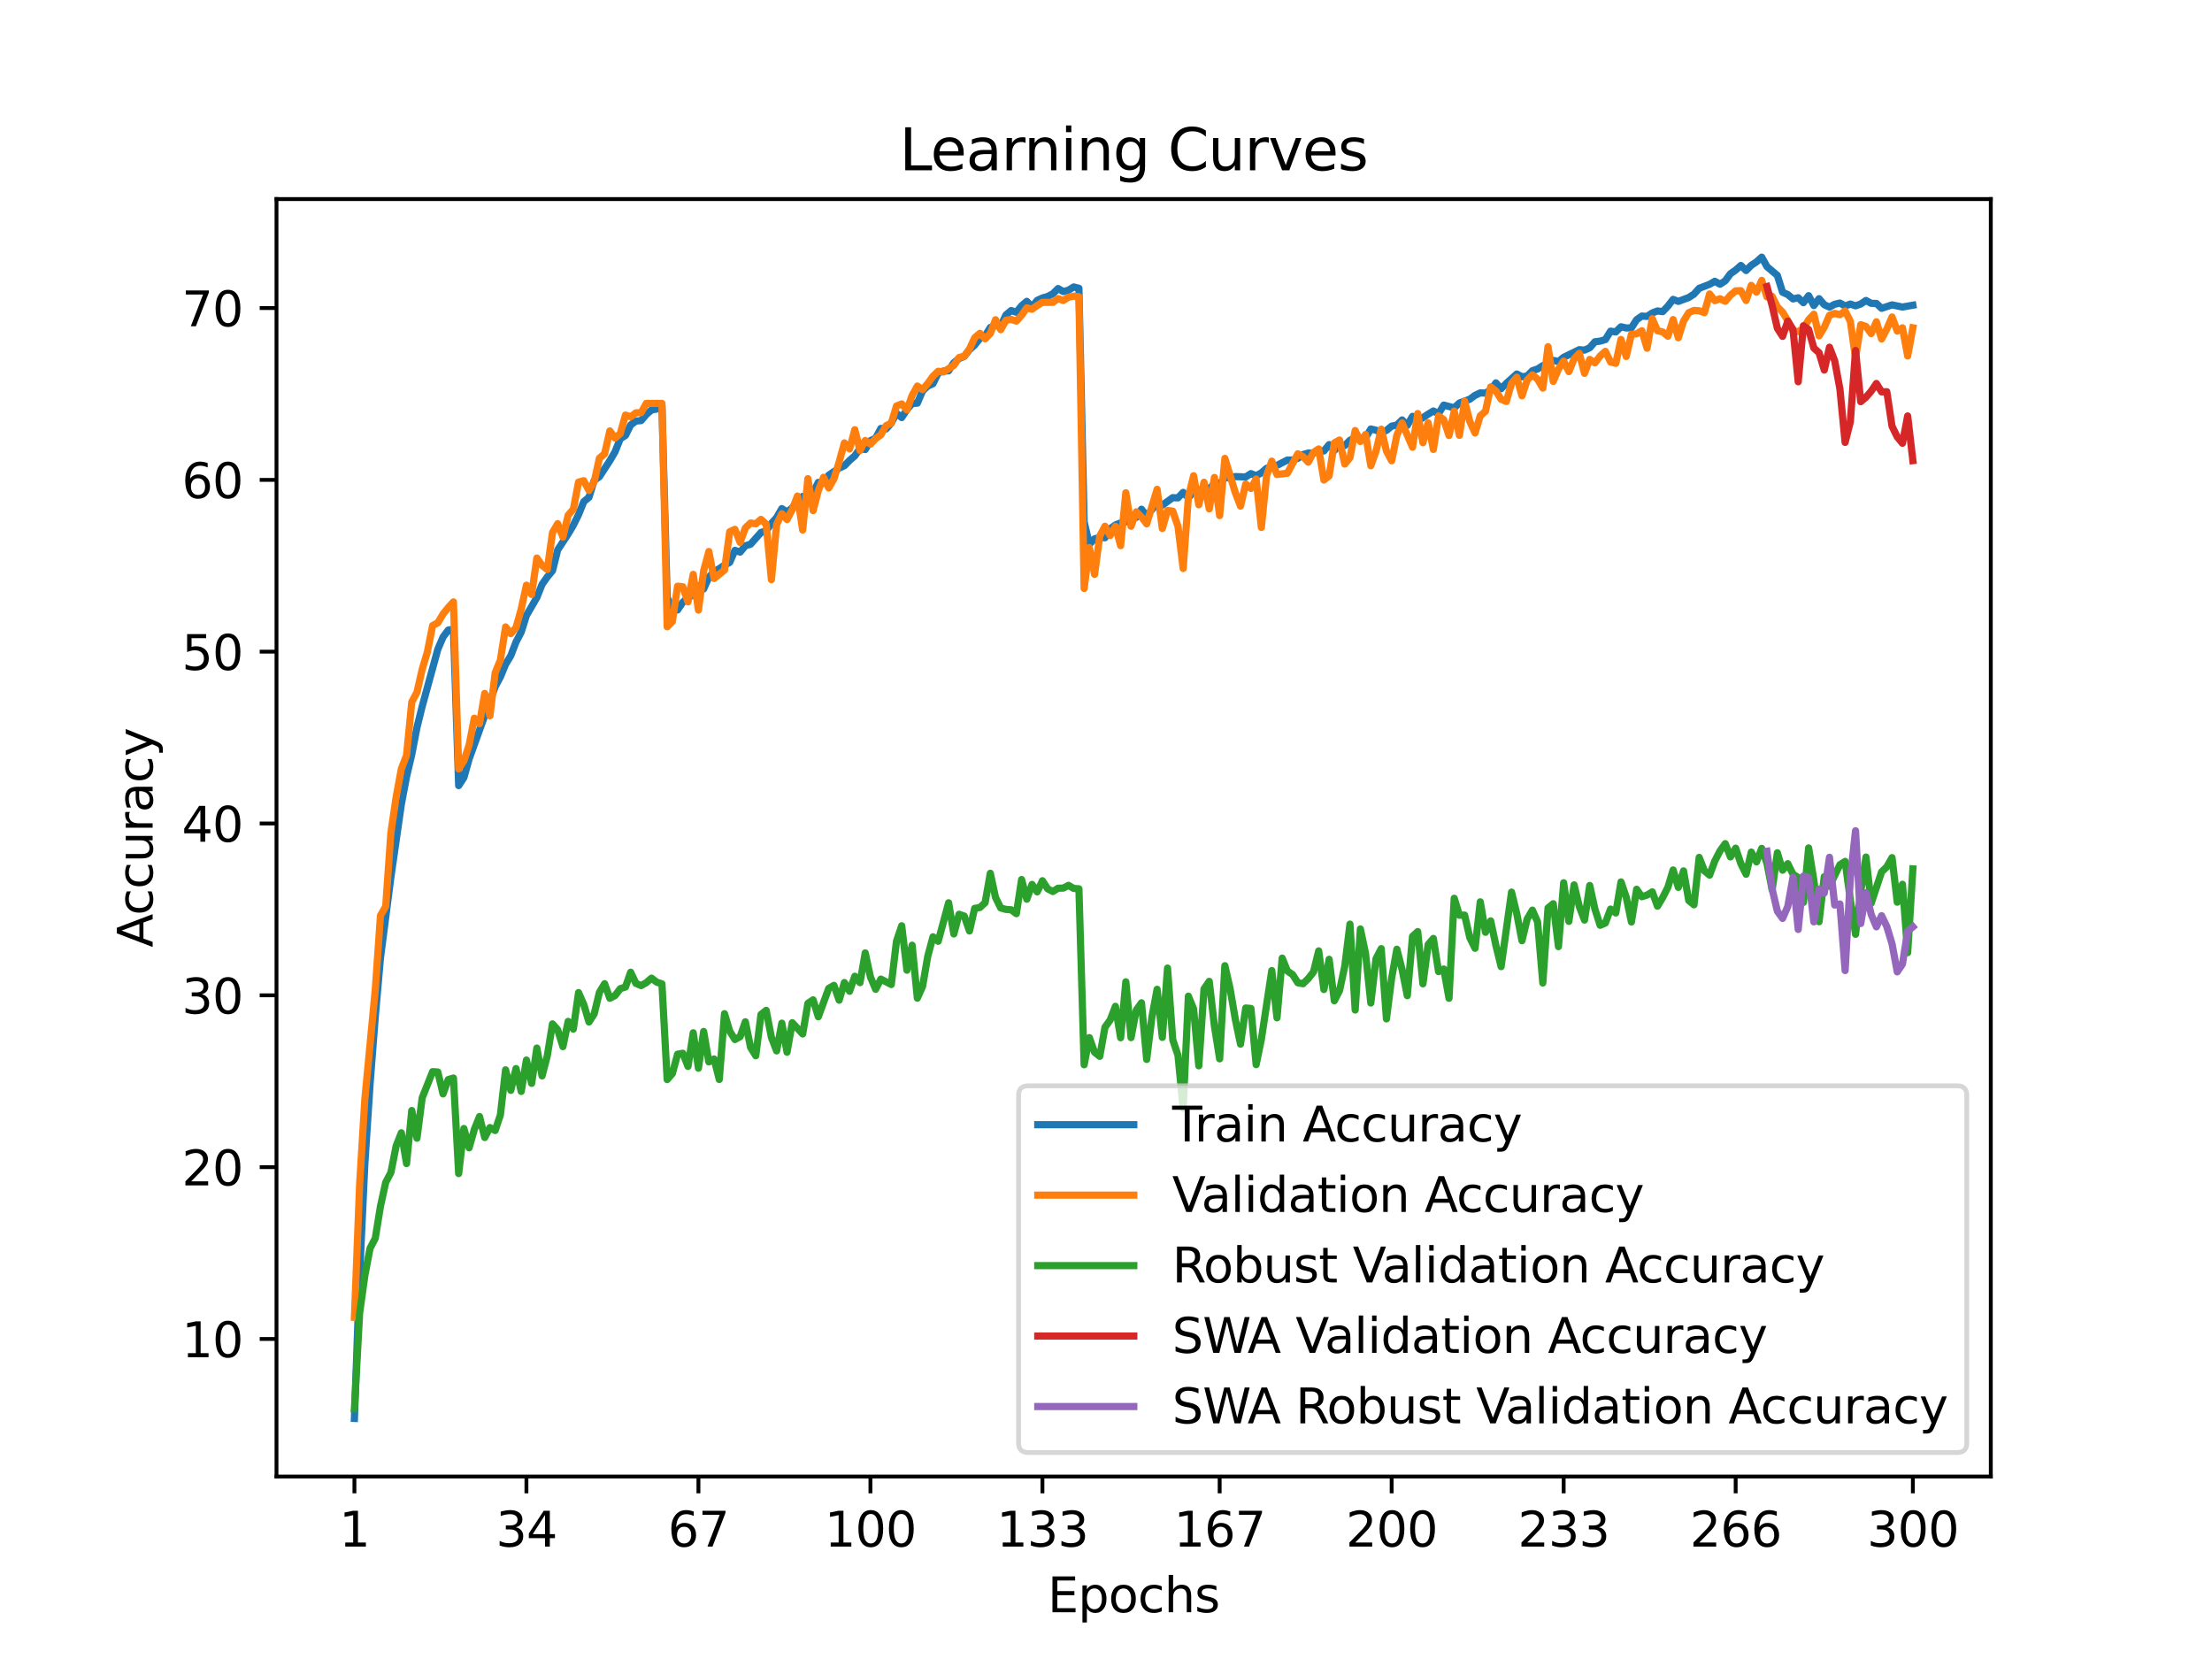 <?xml version="1.0" encoding="utf-8" standalone="no"?>
<!DOCTYPE svg PUBLIC "-//W3C//DTD SVG 1.1//EN"
  "http://www.w3.org/Graphics/SVG/1.1/DTD/svg11.dtd">
<svg xmlns:xlink="http://www.w3.org/1999/xlink" width="460.8pt" height="345.6pt" viewBox="0 0 460.8 345.6" xmlns="http://www.w3.org/2000/svg" version="1.1">
 <defs>
  <style type="text/css">*{stroke-linejoin: round; stroke-linecap: butt}</style>
 </defs>
 <g id="figure_1">
  <g id="patch_1">
   <path d="M 0 345.6 
L 460.8 345.6 
L 460.8 0 
L 0 0 
z
" style="fill: #ffffff"/>
  </g>
  <g id="axes_1">
   <g id="patch_2">
    <path d="M 57.6 307.584 
L 414.72 307.584 
L 414.72 41.472 
L 57.6 41.472 
z
" style="fill: #ffffff"/>
   </g>
   <g id="matplotlib.axis_1">
    <g id="xtick_1">
     <g id="line2d_1">
      <defs>
       <path id="mc2085378ff" d="M 0 0 
L 0 3.5 
" style="stroke: #000000; stroke-width: 0.8"/>
      </defs>
      <g>
       <use xlink:href="#mc2085378ff" x="73.833" y="307.584" style="stroke: #000000; stroke-width: 0.8"/>
      </g>
     </g>
     <g id="text_1">
      <!-- 1 -->
      <g transform="translate(70.651 322.182) scale(0.1 -0.1)">
       <defs>
        <path id="DejaVuSans-31" d="M 794 531 
L 1825 531 
L 1825 4091 
L 703 3866 
L 703 4441 
L 1819 4666 
L 2450 4666 
L 2450 531 
L 3481 531 
L 3481 0 
L 794 0 
L 794 531 
z
" transform="scale(0.016)"/>
       </defs>
       <use xlink:href="#DejaVuSans-31"/>
      </g>
     </g>
    </g>
    <g id="xtick_2">
     <g id="line2d_2">
      <g>
       <use xlink:href="#mc2085378ff" x="109.664" y="307.584" style="stroke: #000000; stroke-width: 0.8"/>
      </g>
     </g>
     <g id="text_2">
      <!-- 34 -->
      <g transform="translate(103.302 322.182) scale(0.1 -0.1)">
       <defs>
        <path id="DejaVuSans-33" d="M 2597 2516 
Q 3050 2419 3304 2112 
Q 3559 1806 3559 1356 
Q 3559 666 3084 287 
Q 2609 -91 1734 -91 
Q 1441 -91 1130 -33 
Q 819 25 488 141 
L 488 750 
Q 750 597 1062 519 
Q 1375 441 1716 441 
Q 2309 441 2620 675 
Q 2931 909 2931 1356 
Q 2931 1769 2642 2001 
Q 2353 2234 1838 2234 
L 1294 2234 
L 1294 2753 
L 1863 2753 
Q 2328 2753 2575 2939 
Q 2822 3125 2822 3475 
Q 2822 3834 2567 4026 
Q 2313 4219 1838 4219 
Q 1578 4219 1281 4162 
Q 984 4106 628 3988 
L 628 4550 
Q 988 4650 1302 4700 
Q 1616 4750 1894 4750 
Q 2613 4750 3031 4423 
Q 3450 4097 3450 3541 
Q 3450 3153 3228 2886 
Q 3006 2619 2597 2516 
z
" transform="scale(0.016)"/>
        <path id="DejaVuSans-34" d="M 2419 4116 
L 825 1625 
L 2419 1625 
L 2419 4116 
z
M 2253 4666 
L 3047 4666 
L 3047 1625 
L 3713 1625 
L 3713 1100 
L 3047 1100 
L 3047 0 
L 2419 0 
L 2419 1100 
L 313 1100 
L 313 1709 
L 2253 4666 
z
" transform="scale(0.016)"/>
       </defs>
       <use xlink:href="#DejaVuSans-33"/>
       <use xlink:href="#DejaVuSans-34" x="63.623"/>
      </g>
     </g>
    </g>
    <g id="xtick_3">
     <g id="line2d_3">
      <g>
       <use xlink:href="#mc2085378ff" x="145.496" y="307.584" style="stroke: #000000; stroke-width: 0.8"/>
      </g>
     </g>
     <g id="text_3">
      <!-- 67 -->
      <g transform="translate(139.133 322.182) scale(0.1 -0.1)">
       <defs>
        <path id="DejaVuSans-36" d="M 2113 2584 
Q 1688 2584 1439 2293 
Q 1191 2003 1191 1497 
Q 1191 994 1439 701 
Q 1688 409 2113 409 
Q 2538 409 2786 701 
Q 3034 994 3034 1497 
Q 3034 2003 2786 2293 
Q 2538 2584 2113 2584 
z
M 3366 4563 
L 3366 3988 
Q 3128 4100 2886 4159 
Q 2644 4219 2406 4219 
Q 1781 4219 1451 3797 
Q 1122 3375 1075 2522 
Q 1259 2794 1537 2939 
Q 1816 3084 2150 3084 
Q 2853 3084 3261 2657 
Q 3669 2231 3669 1497 
Q 3669 778 3244 343 
Q 2819 -91 2113 -91 
Q 1303 -91 875 529 
Q 447 1150 447 2328 
Q 447 3434 972 4092 
Q 1497 4750 2381 4750 
Q 2619 4750 2861 4703 
Q 3103 4656 3366 4563 
z
" transform="scale(0.016)"/>
        <path id="DejaVuSans-37" d="M 525 4666 
L 3525 4666 
L 3525 4397 
L 1831 0 
L 1172 0 
L 2766 4134 
L 525 4134 
L 525 4666 
z
" transform="scale(0.016)"/>
       </defs>
       <use xlink:href="#DejaVuSans-36"/>
       <use xlink:href="#DejaVuSans-37" x="63.623"/>
      </g>
     </g>
    </g>
    <g id="xtick_4">
     <g id="line2d_4">
      <g>
       <use xlink:href="#mc2085378ff" x="181.327" y="307.584" style="stroke: #000000; stroke-width: 0.8"/>
      </g>
     </g>
     <g id="text_4">
      <!-- 100 -->
      <g transform="translate(171.783 322.182) scale(0.1 -0.1)">
       <defs>
        <path id="DejaVuSans-30" d="M 2034 4250 
Q 1547 4250 1301 3770 
Q 1056 3291 1056 2328 
Q 1056 1369 1301 889 
Q 1547 409 2034 409 
Q 2525 409 2770 889 
Q 3016 1369 3016 2328 
Q 3016 3291 2770 3770 
Q 2525 4250 2034 4250 
z
M 2034 4750 
Q 2819 4750 3233 4129 
Q 3647 3509 3647 2328 
Q 3647 1150 3233 529 
Q 2819 -91 2034 -91 
Q 1250 -91 836 529 
Q 422 1150 422 2328 
Q 422 3509 836 4129 
Q 1250 4750 2034 4750 
z
" transform="scale(0.016)"/>
       </defs>
       <use xlink:href="#DejaVuSans-31"/>
       <use xlink:href="#DejaVuSans-30" x="63.623"/>
       <use xlink:href="#DejaVuSans-30" x="127.246"/>
      </g>
     </g>
    </g>
    <g id="xtick_5">
     <g id="line2d_5">
      <g>
       <use xlink:href="#mc2085378ff" x="217.158" y="307.584" style="stroke: #000000; stroke-width: 0.8"/>
      </g>
     </g>
     <g id="text_5">
      <!-- 133 -->
      <g transform="translate(207.615 322.182) scale(0.1 -0.1)">
       <use xlink:href="#DejaVuSans-31"/>
       <use xlink:href="#DejaVuSans-33" x="63.623"/>
       <use xlink:href="#DejaVuSans-33" x="127.246"/>
      </g>
     </g>
    </g>
    <g id="xtick_6">
     <g id="line2d_6">
      <g>
       <use xlink:href="#mc2085378ff" x="254.076" y="307.584" style="stroke: #000000; stroke-width: 0.8"/>
      </g>
     </g>
     <g id="text_6">
      <!-- 167 -->
      <g transform="translate(244.532 322.182) scale(0.1 -0.1)">
       <use xlink:href="#DejaVuSans-31"/>
       <use xlink:href="#DejaVuSans-36" x="63.623"/>
       <use xlink:href="#DejaVuSans-37" x="127.246"/>
      </g>
     </g>
    </g>
    <g id="xtick_7">
     <g id="line2d_7">
      <g>
       <use xlink:href="#mc2085378ff" x="289.907" y="307.584" style="stroke: #000000; stroke-width: 0.8"/>
      </g>
     </g>
     <g id="text_7">
      <!-- 200 -->
      <g transform="translate(280.363 322.182) scale(0.1 -0.1)">
       <defs>
        <path id="DejaVuSans-32" d="M 1228 531 
L 3431 531 
L 3431 0 
L 469 0 
L 469 531 
Q 828 903 1448 1529 
Q 2069 2156 2228 2338 
Q 2531 2678 2651 2914 
Q 2772 3150 2772 3378 
Q 2772 3750 2511 3984 
Q 2250 4219 1831 4219 
Q 1534 4219 1204 4116 
Q 875 4013 500 3803 
L 500 4441 
Q 881 4594 1212 4672 
Q 1544 4750 1819 4750 
Q 2544 4750 2975 4387 
Q 3406 4025 3406 3419 
Q 3406 3131 3298 2873 
Q 3191 2616 2906 2266 
Q 2828 2175 2409 1742 
Q 1991 1309 1228 531 
z
" transform="scale(0.016)"/>
       </defs>
       <use xlink:href="#DejaVuSans-32"/>
       <use xlink:href="#DejaVuSans-30" x="63.623"/>
       <use xlink:href="#DejaVuSans-30" x="127.246"/>
      </g>
     </g>
    </g>
    <g id="xtick_8">
     <g id="line2d_8">
      <g>
       <use xlink:href="#mc2085378ff" x="325.739" y="307.584" style="stroke: #000000; stroke-width: 0.8"/>
      </g>
     </g>
     <g id="text_8">
      <!-- 233 -->
      <g transform="translate(316.195 322.182) scale(0.1 -0.1)">
       <use xlink:href="#DejaVuSans-32"/>
       <use xlink:href="#DejaVuSans-33" x="63.623"/>
       <use xlink:href="#DejaVuSans-33" x="127.246"/>
      </g>
     </g>
    </g>
    <g id="xtick_9">
     <g id="line2d_9">
      <g>
       <use xlink:href="#mc2085378ff" x="361.57" y="307.584" style="stroke: #000000; stroke-width: 0.8"/>
      </g>
     </g>
     <g id="text_9">
      <!-- 266 -->
      <g transform="translate(352.026 322.182) scale(0.1 -0.1)">
       <use xlink:href="#DejaVuSans-32"/>
       <use xlink:href="#DejaVuSans-36" x="63.623"/>
       <use xlink:href="#DejaVuSans-36" x="127.246"/>
      </g>
     </g>
    </g>
    <g id="xtick_10">
     <g id="line2d_10">
      <g>
       <use xlink:href="#mc2085378ff" x="398.487" y="307.584" style="stroke: #000000; stroke-width: 0.8"/>
      </g>
     </g>
     <g id="text_10">
      <!-- 300 -->
      <g transform="translate(388.944 322.182) scale(0.1 -0.1)">
       <use xlink:href="#DejaVuSans-33"/>
       <use xlink:href="#DejaVuSans-30" x="63.623"/>
       <use xlink:href="#DejaVuSans-30" x="127.246"/>
      </g>
     </g>
    </g>
    <g id="text_11">
     <!-- Epochs -->
     <g transform="translate(218.244 335.861) scale(0.1 -0.1)">
      <defs>
       <path id="DejaVuSans-45" d="M 628 4666 
L 3578 4666 
L 3578 4134 
L 1259 4134 
L 1259 2753 
L 3481 2753 
L 3481 2222 
L 1259 2222 
L 1259 531 
L 3634 531 
L 3634 0 
L 628 0 
L 628 4666 
z
" transform="scale(0.016)"/>
       <path id="DejaVuSans-70" d="M 1159 525 
L 1159 -1331 
L 581 -1331 
L 581 3500 
L 1159 3500 
L 1159 2969 
Q 1341 3281 1617 3432 
Q 1894 3584 2278 3584 
Q 2916 3584 3314 3078 
Q 3713 2572 3713 1747 
Q 3713 922 3314 415 
Q 2916 -91 2278 -91 
Q 1894 -91 1617 61 
Q 1341 213 1159 525 
z
M 3116 1747 
Q 3116 2381 2855 2742 
Q 2594 3103 2138 3103 
Q 1681 3103 1420 2742 
Q 1159 2381 1159 1747 
Q 1159 1113 1420 752 
Q 1681 391 2138 391 
Q 2594 391 2855 752 
Q 3116 1113 3116 1747 
z
" transform="scale(0.016)"/>
       <path id="DejaVuSans-6f" d="M 1959 3097 
Q 1497 3097 1228 2736 
Q 959 2375 959 1747 
Q 959 1119 1226 758 
Q 1494 397 1959 397 
Q 2419 397 2687 759 
Q 2956 1122 2956 1747 
Q 2956 2369 2687 2733 
Q 2419 3097 1959 3097 
z
M 1959 3584 
Q 2709 3584 3137 3096 
Q 3566 2609 3566 1747 
Q 3566 888 3137 398 
Q 2709 -91 1959 -91 
Q 1206 -91 779 398 
Q 353 888 353 1747 
Q 353 2609 779 3096 
Q 1206 3584 1959 3584 
z
" transform="scale(0.016)"/>
       <path id="DejaVuSans-63" d="M 3122 3366 
L 3122 2828 
Q 2878 2963 2633 3030 
Q 2388 3097 2138 3097 
Q 1578 3097 1268 2742 
Q 959 2388 959 1747 
Q 959 1106 1268 751 
Q 1578 397 2138 397 
Q 2388 397 2633 464 
Q 2878 531 3122 666 
L 3122 134 
Q 2881 22 2623 -34 
Q 2366 -91 2075 -91 
Q 1284 -91 818 406 
Q 353 903 353 1747 
Q 353 2603 823 3093 
Q 1294 3584 2113 3584 
Q 2378 3584 2631 3529 
Q 2884 3475 3122 3366 
z
" transform="scale(0.016)"/>
       <path id="DejaVuSans-68" d="M 3513 2113 
L 3513 0 
L 2938 0 
L 2938 2094 
Q 2938 2591 2744 2837 
Q 2550 3084 2163 3084 
Q 1697 3084 1428 2787 
Q 1159 2491 1159 1978 
L 1159 0 
L 581 0 
L 581 4863 
L 1159 4863 
L 1159 2956 
Q 1366 3272 1645 3428 
Q 1925 3584 2291 3584 
Q 2894 3584 3203 3211 
Q 3513 2838 3513 2113 
z
" transform="scale(0.016)"/>
       <path id="DejaVuSans-73" d="M 2834 3397 
L 2834 2853 
Q 2591 2978 2328 3040 
Q 2066 3103 1784 3103 
Q 1356 3103 1142 2972 
Q 928 2841 928 2578 
Q 928 2378 1081 2264 
Q 1234 2150 1697 2047 
L 1894 2003 
Q 2506 1872 2764 1633 
Q 3022 1394 3022 966 
Q 3022 478 2636 193 
Q 2250 -91 1575 -91 
Q 1294 -91 989 -36 
Q 684 19 347 128 
L 347 722 
Q 666 556 975 473 
Q 1284 391 1588 391 
Q 1994 391 2212 530 
Q 2431 669 2431 922 
Q 2431 1156 2273 1281 
Q 2116 1406 1581 1522 
L 1381 1569 
Q 847 1681 609 1914 
Q 372 2147 372 2553 
Q 372 3047 722 3315 
Q 1072 3584 1716 3584 
Q 2034 3584 2315 3537 
Q 2597 3491 2834 3397 
z
" transform="scale(0.016)"/>
      </defs>
      <use xlink:href="#DejaVuSans-45"/>
      <use xlink:href="#DejaVuSans-70" x="63.184"/>
      <use xlink:href="#DejaVuSans-6f" x="126.66"/>
      <use xlink:href="#DejaVuSans-63" x="187.842"/>
      <use xlink:href="#DejaVuSans-68" x="242.822"/>
      <use xlink:href="#DejaVuSans-73" x="306.201"/>
     </g>
    </g>
   </g>
   <g id="matplotlib.axis_2">
    <g id="ytick_1">
     <g id="line2d_11">
      <defs>
       <path id="mdc952bbc28" d="M 0 0 
L -3.5 0 
" style="stroke: #000000; stroke-width: 0.8"/>
      </defs>
      <g>
       <use xlink:href="#mdc952bbc28" x="57.6" y="278.932" style="stroke: #000000; stroke-width: 0.8"/>
      </g>
     </g>
     <g id="text_12">
      <!-- 10 -->
      <g transform="translate(37.875 282.731) scale(0.1 -0.1)">
       <use xlink:href="#DejaVuSans-31"/>
       <use xlink:href="#DejaVuSans-30" x="63.623"/>
      </g>
     </g>
    </g>
    <g id="ytick_2">
     <g id="line2d_12">
      <g>
       <use xlink:href="#mdc952bbc28" x="57.6" y="243.138" style="stroke: #000000; stroke-width: 0.8"/>
      </g>
     </g>
     <g id="text_13">
      <!-- 20 -->
      <g transform="translate(37.875 246.938) scale(0.1 -0.1)">
       <use xlink:href="#DejaVuSans-32"/>
       <use xlink:href="#DejaVuSans-30" x="63.623"/>
      </g>
     </g>
    </g>
    <g id="ytick_3">
     <g id="line2d_13">
      <g>
       <use xlink:href="#mdc952bbc28" x="57.6" y="207.345" style="stroke: #000000; stroke-width: 0.8"/>
      </g>
     </g>
     <g id="text_14">
      <!-- 30 -->
      <g transform="translate(37.875 211.144) scale(0.1 -0.1)">
       <use xlink:href="#DejaVuSans-33"/>
       <use xlink:href="#DejaVuSans-30" x="63.623"/>
      </g>
     </g>
    </g>
    <g id="ytick_4">
     <g id="line2d_14">
      <g>
       <use xlink:href="#mdc952bbc28" x="57.6" y="171.551" style="stroke: #000000; stroke-width: 0.8"/>
      </g>
     </g>
     <g id="text_15">
      <!-- 40 -->
      <g transform="translate(37.875 175.35) scale(0.1 -0.1)">
       <use xlink:href="#DejaVuSans-34"/>
       <use xlink:href="#DejaVuSans-30" x="63.623"/>
      </g>
     </g>
    </g>
    <g id="ytick_5">
     <g id="line2d_15">
      <g>
       <use xlink:href="#mdc952bbc28" x="57.6" y="135.757" style="stroke: #000000; stroke-width: 0.8"/>
      </g>
     </g>
     <g id="text_16">
      <!-- 50 -->
      <g transform="translate(37.875 139.557) scale(0.1 -0.1)">
       <defs>
        <path id="DejaVuSans-35" d="M 691 4666 
L 3169 4666 
L 3169 4134 
L 1269 4134 
L 1269 2991 
Q 1406 3038 1543 3061 
Q 1681 3084 1819 3084 
Q 2600 3084 3056 2656 
Q 3513 2228 3513 1497 
Q 3513 744 3044 326 
Q 2575 -91 1722 -91 
Q 1428 -91 1123 -41 
Q 819 9 494 109 
L 494 744 
Q 775 591 1075 516 
Q 1375 441 1709 441 
Q 2250 441 2565 725 
Q 2881 1009 2881 1497 
Q 2881 1984 2565 2268 
Q 2250 2553 1709 2553 
Q 1456 2553 1204 2497 
Q 953 2441 691 2322 
L 691 4666 
z
" transform="scale(0.016)"/>
       </defs>
       <use xlink:href="#DejaVuSans-35"/>
       <use xlink:href="#DejaVuSans-30" x="63.623"/>
      </g>
     </g>
    </g>
    <g id="ytick_6">
     <g id="line2d_16">
      <g>
       <use xlink:href="#mdc952bbc28" x="57.6" y="99.964" style="stroke: #000000; stroke-width: 0.8"/>
      </g>
     </g>
     <g id="text_17">
      <!-- 60 -->
      <g transform="translate(37.875 103.763) scale(0.1 -0.1)">
       <use xlink:href="#DejaVuSans-36"/>
       <use xlink:href="#DejaVuSans-30" x="63.623"/>
      </g>
     </g>
    </g>
    <g id="ytick_7">
     <g id="line2d_17">
      <g>
       <use xlink:href="#mdc952bbc28" x="57.6" y="64.17" style="stroke: #000000; stroke-width: 0.8"/>
      </g>
     </g>
     <g id="text_18">
      <!-- 70 -->
      <g transform="translate(37.875 67.969) scale(0.1 -0.1)">
       <use xlink:href="#DejaVuSans-37"/>
       <use xlink:href="#DejaVuSans-30" x="63.623"/>
      </g>
     </g>
    </g>
    <g id="text_19">
     <!-- Accuracy -->
     <g transform="translate(31.795 197.356) rotate(-90) scale(0.1 -0.1)">
      <defs>
       <path id="DejaVuSans-41" d="M 2188 4044 
L 1331 1722 
L 3047 1722 
L 2188 4044 
z
M 1831 4666 
L 2547 4666 
L 4325 0 
L 3669 0 
L 3244 1197 
L 1141 1197 
L 716 0 
L 50 0 
L 1831 4666 
z
" transform="scale(0.016)"/>
       <path id="DejaVuSans-75" d="M 544 1381 
L 544 3500 
L 1119 3500 
L 1119 1403 
Q 1119 906 1312 657 
Q 1506 409 1894 409 
Q 2359 409 2629 706 
Q 2900 1003 2900 1516 
L 2900 3500 
L 3475 3500 
L 3475 0 
L 2900 0 
L 2900 538 
Q 2691 219 2414 64 
Q 2138 -91 1772 -91 
Q 1169 -91 856 284 
Q 544 659 544 1381 
z
M 1991 3584 
L 1991 3584 
z
" transform="scale(0.016)"/>
       <path id="DejaVuSans-72" d="M 2631 2963 
Q 2534 3019 2420 3045 
Q 2306 3072 2169 3072 
Q 1681 3072 1420 2755 
Q 1159 2438 1159 1844 
L 1159 0 
L 581 0 
L 581 3500 
L 1159 3500 
L 1159 2956 
Q 1341 3275 1631 3429 
Q 1922 3584 2338 3584 
Q 2397 3584 2469 3576 
Q 2541 3569 2628 3553 
L 2631 2963 
z
" transform="scale(0.016)"/>
       <path id="DejaVuSans-61" d="M 2194 1759 
Q 1497 1759 1228 1600 
Q 959 1441 959 1056 
Q 959 750 1161 570 
Q 1363 391 1709 391 
Q 2188 391 2477 730 
Q 2766 1069 2766 1631 
L 2766 1759 
L 2194 1759 
z
M 3341 1997 
L 3341 0 
L 2766 0 
L 2766 531 
Q 2569 213 2275 61 
Q 1981 -91 1556 -91 
Q 1019 -91 701 211 
Q 384 513 384 1019 
Q 384 1609 779 1909 
Q 1175 2209 1959 2209 
L 2766 2209 
L 2766 2266 
Q 2766 2663 2505 2880 
Q 2244 3097 1772 3097 
Q 1472 3097 1187 3025 
Q 903 2953 641 2809 
L 641 3341 
Q 956 3463 1253 3523 
Q 1550 3584 1831 3584 
Q 2591 3584 2966 3190 
Q 3341 2797 3341 1997 
z
" transform="scale(0.016)"/>
       <path id="DejaVuSans-79" d="M 2059 -325 
Q 1816 -950 1584 -1140 
Q 1353 -1331 966 -1331 
L 506 -1331 
L 506 -850 
L 844 -850 
Q 1081 -850 1212 -737 
Q 1344 -625 1503 -206 
L 1606 56 
L 191 3500 
L 800 3500 
L 1894 763 
L 2988 3500 
L 3597 3500 
L 2059 -325 
z
" transform="scale(0.016)"/>
      </defs>
      <use xlink:href="#DejaVuSans-41"/>
      <use xlink:href="#DejaVuSans-63" x="66.658"/>
      <use xlink:href="#DejaVuSans-63" x="121.639"/>
      <use xlink:href="#DejaVuSans-75" x="176.619"/>
      <use xlink:href="#DejaVuSans-72" x="239.998"/>
      <use xlink:href="#DejaVuSans-61" x="281.111"/>
      <use xlink:href="#DejaVuSans-63" x="342.391"/>
      <use xlink:href="#DejaVuSans-79" x="397.371"/>
     </g>
    </g>
   </g>
   <g id="line2d_18">
    <path d="M 73.833 295.488 
L 74.919 265.497 
L 76.004 242.411 
L 77.09 225.822 
L 78.176 211.8 
L 79.262 199.493 
L 81.433 182.683 
L 83.605 167.558 
L 84.691 161.777 
L 85.777 157.173 
L 86.862 151.532 
L 87.948 147.154 
L 91.206 135.254 
L 92.291 132.72 
L 93.377 131.259 
L 94.463 131.066 
L 95.549 163.656 
L 96.635 161.985 
L 97.72 158.126 
L 103.149 143.058 
L 104.235 141.029 
L 105.321 138.387 
L 106.407 136.586 
L 107.493 133.747 
L 108.578 131.671 
L 109.664 128.206 
L 111.836 124.472 
L 112.922 121.737 
L 114.007 120.194 
L 115.093 118.891 
L 116.179 114.546 
L 118.351 111.249 
L 119.436 109.409 
L 120.522 107.211 
L 121.608 104.504 
L 122.694 103.602 
L 123.78 100.062 
L 124.865 99.317 
L 127.037 95.967 
L 128.123 94.116 
L 129.209 91.406 
L 130.294 90.708 
L 131.38 88.524 
L 132.466 87.712 
L 133.552 87.619 
L 134.638 86.337 
L 135.723 85.406 
L 136.809 85.213 
L 137.895 84.476 
L 138.981 124.458 
L 140.067 126.821 
L 141.152 127.068 
L 142.238 125.46 
L 143.324 124.53 
L 144.41 123.899 
L 145.496 122.006 
L 146.581 122.69 
L 147.667 120.252 
L 148.753 119.053 
L 149.839 118.469 
L 150.925 117.717 
L 152.01 117.155 
L 153.096 114.66 
L 154.182 115.011 
L 155.268 113.701 
L 156.354 113.368 
L 158.525 110.926 
L 159.611 110.633 
L 160.697 109.04 
L 161.783 107.841 
L 162.868 105.951 
L 163.954 106.659 
L 165.04 105.797 
L 166.126 104.436 
L 167.212 103.413 
L 168.297 103.881 
L 169.383 102.657 
L 170.469 100.488 
L 171.555 100.653 
L 172.641 98.984 
L 174.812 97.513 
L 175.898 97.023 
L 176.984 95.909 
L 178.07 94.971 
L 179.155 93.432 
L 180.241 93.654 
L 181.327 91.8 
L 182.413 91.277 
L 183.499 89.251 
L 184.584 89.366 
L 185.67 88.134 
L 186.756 86.097 
L 187.842 86.985 
L 188.928 85.313 
L 190.013 84.071 
L 191.099 83.982 
L 192.185 81.44 
L 193.271 80.423 
L 194.357 79.933 
L 195.442 77.685 
L 196.528 77.295 
L 197.614 77.248 
L 198.7 75.558 
L 199.786 74.706 
L 200.871 74.23 
L 201.957 72.863 
L 203.043 71.878 
L 204.129 70.5 
L 205.215 69.97 
L 206.3 68.216 
L 207.386 67.84 
L 208.472 67.959 
L 209.558 65.603 
L 210.644 64.694 
L 211.729 65.048 
L 212.815 63.706 
L 213.901 62.775 
L 214.987 63.931 
L 216.073 62.571 
L 217.158 62.077 
L 218.244 61.766 
L 219.33 61.193 
L 220.416 60.112 
L 221.502 60.738 
L 222.587 60.452 
L 223.673 59.779 
L 224.759 60.055 
L 225.845 108.711 
L 226.931 113.386 
L 228.016 112.251 
L 229.102 111.957 
L 230.188 112.018 
L 231.274 110.139 
L 232.36 109.366 
L 233.445 108.936 
L 234.531 108.703 
L 235.617 107.289 
L 236.703 107.783 
L 237.789 106.083 
L 238.875 107.493 
L 241.046 104.827 
L 242.132 105.242 
L 244.304 103.667 
L 245.389 103.72 
L 246.475 102.571 
L 247.561 103.695 
L 248.647 102.414 
L 249.733 102.052 
L 251.904 101.802 
L 252.99 100.76 
L 254.076 100.874 
L 255.162 99.432 
L 256.247 99.629 
L 257.333 99.278 
L 259.505 99.357 
L 260.591 98.659 
L 261.676 99.103 
L 262.762 98.512 
L 263.848 97.56 
L 264.934 97.18 
L 266.02 96.947 
L 268.191 95.834 
L 269.277 95.841 
L 270.363 95.483 
L 271.449 94.678 
L 272.534 94.381 
L 273.62 94.399 
L 274.706 93.908 
L 275.792 93.948 
L 276.878 92.62 
L 277.963 93.851 
L 279.049 92.713 
L 280.135 92.82 
L 281.221 91.721 
L 282.307 91.181 
L 283.392 91.388 
L 284.478 91.191 
L 285.564 89.366 
L 286.65 89.623 
L 287.736 90.124 
L 288.821 89.666 
L 289.907 88.768 
L 290.993 88.549 
L 292.079 87.479 
L 293.165 88.61 
L 294.25 86.738 
L 295.336 87.712 
L 297.508 86.28 
L 298.594 85.621 
L 299.679 86.169 
L 300.765 84.386 
L 302.937 84.962 
L 304.023 83.953 
L 306.194 83.162 
L 307.28 82.353 
L 308.366 81.848 
L 309.452 81.895 
L 310.537 81.243 
L 311.623 79.761 
L 312.709 80.978 
L 313.795 79.868 
L 315.966 77.91 
L 317.052 78.487 
L 318.138 78.333 
L 319.224 77.227 
L 320.31 76.865 
L 321.395 76.167 
L 322.481 75.834 
L 323.567 75.072 
L 324.653 75.326 
L 325.739 74.434 
L 328.996 72.845 
L 330.082 72.938 
L 331.168 72.455 
L 332.253 71.198 
L 333.339 71.069 
L 334.425 70.744 
L 335.511 68.986 
L 336.597 69.144 
L 337.682 68.07 
L 338.768 68.324 
L 339.854 68.284 
L 340.94 66.598 
L 342.026 65.839 
L 343.111 65.915 
L 344.197 65.199 
L 345.283 64.776 
L 346.369 64.919 
L 347.455 63.77 
L 348.54 62.371 
L 349.626 62.786 
L 351.798 61.977 
L 352.884 61.272 
L 353.969 60.062 
L 356.141 59.228 
L 357.227 58.594 
L 358.313 59.206 
L 359.398 58.501 
L 360.484 57.019 
L 361.57 56.267 
L 362.656 55.301 
L 363.742 56.36 
L 364.827 55.265 
L 365.913 54.549 
L 366.999 53.568 
L 368.085 55.54 
L 370.256 57.37 
L 371.342 60.874 
L 372.428 61.365 
L 373.514 62.267 
L 374.6 62.031 
L 375.685 63.054 
L 376.771 61.59 
L 377.857 63.652 
L 378.943 62.22 
L 380.029 63.484 
L 381.114 63.978 
L 382.2 63.384 
L 383.286 63.126 
L 384.372 63.752 
L 385.458 63.341 
L 386.543 63.709 
L 387.629 63.33 
L 388.715 62.593 
L 389.801 63.198 
L 390.887 63.208 
L 391.972 64.229 
L 394.144 63.509 
L 396.316 63.96 
L 398.487 63.581 
L 398.487 63.581 
" clip-path="url(#p0eeb396b87)" style="fill: none; stroke: #1f77b4; stroke-width: 1.5; stroke-linecap: square"/>
   </g>
   <g id="line2d_19">
    <path d="M 73.833 274.422 
L 74.919 246.718 
L 76.004 228.964 
L 78.176 206.164 
L 79.262 190.701 
L 80.348 188.839 
L 81.433 173.448 
L 82.519 166.075 
L 83.605 160.169 
L 84.691 157.341 
L 85.777 146.245 
L 86.862 144.205 
L 87.948 139.444 
L 89.034 135.793 
L 90.12 130.317 
L 91.206 129.744 
L 92.291 127.919 
L 93.377 126.558 
L 94.463 125.377 
L 95.549 160.169 
L 96.635 158.486 
L 97.72 155.229 
L 98.806 149.61 
L 99.892 150.755 
L 100.978 144.455 
L 102.064 149.108 
L 103.149 140.16 
L 104.235 137.511 
L 105.321 130.603 
L 106.407 131.999 
L 107.493 130.746 
L 108.578 126.881 
L 109.664 121.905 
L 110.75 123.838 
L 111.836 116.25 
L 112.922 117.789 
L 114.007 118.648 
L 115.093 110.952 
L 116.179 109.091 
L 117.265 111.883 
L 118.351 107.337 
L 119.436 106.085 
L 120.522 100.429 
L 121.608 100.143 
L 122.694 102.183 
L 123.78 100.358 
L 124.865 95.454 
L 125.951 94.523 
L 127.037 89.763 
L 128.123 91.266 
L 129.209 90.335 
L 130.294 86.47 
L 131.38 86.828 
L 132.466 86.004 
L 133.552 85.968 
L 134.638 84.036 
L 137.895 84.036 
L 138.981 130.567 
L 140.067 129.458 
L 141.152 122.12 
L 142.238 122.227 
L 143.324 125.377 
L 144.41 119.65 
L 145.496 127.095 
L 146.581 118.899 
L 147.667 114.89 
L 148.753 120.509 
L 150.925 118.755 
L 152.01 110.773 
L 153.096 110.272 
L 154.182 112.993 
L 155.268 109.986 
L 156.354 108.948 
L 157.439 109.127 
L 158.525 108.196 
L 159.611 109.199 
L 160.697 120.76 
L 161.783 109.27 
L 162.868 107.015 
L 163.954 108.232 
L 165.04 106.156 
L 166.126 103.328 
L 167.212 110.416 
L 168.297 99.713 
L 169.383 106.371 
L 170.469 102.219 
L 171.555 99.427 
L 172.641 101.646 
L 173.726 99.749 
L 174.812 96.241 
L 175.898 92.268 
L 176.984 93.521 
L 178.07 89.512 
L 179.155 93.843 
L 180.241 91.767 
L 181.327 92.519 
L 182.413 91.373 
L 183.499 90.586 
L 184.584 88.689 
L 185.67 88.152 
L 186.756 84.573 
L 187.842 84.143 
L 188.928 85.396 
L 190.013 82.389 
L 191.099 80.42 
L 192.185 81.172 
L 193.271 79.884 
L 194.357 78.38 
L 195.442 77.342 
L 196.528 77.485 
L 198.7 76.125 
L 199.786 74.479 
L 200.871 74.192 
L 201.957 72.725 
L 203.043 70.362 
L 204.129 69.432 
L 205.215 70.577 
L 206.3 69.468 
L 207.386 66.604 
L 208.472 68.68 
L 209.558 66.712 
L 210.644 66.533 
L 211.729 66.89 
L 212.815 65.674 
L 213.901 64.134 
L 214.987 64.421 
L 216.073 63.633 
L 217.158 62.989 
L 219.33 62.989 
L 220.416 62.202 
L 221.502 62.595 
L 222.587 61.915 
L 223.673 61.7 
L 224.759 61.808 
L 225.845 122.585 
L 226.931 114.066 
L 228.016 119.65 
L 229.102 111.668 
L 230.188 109.628 
L 231.274 111.561 
L 232.36 109.628 
L 233.445 113.673 
L 234.531 102.648 
L 235.617 109.628 
L 236.703 106.621 
L 237.789 107.695 
L 238.875 109.127 
L 241.046 101.932 
L 242.132 110.093 
L 243.218 106.335 
L 244.304 106.478 
L 245.389 109.628 
L 246.475 118.433 
L 247.561 103.579 
L 248.647 99.105 
L 249.733 105.154 
L 250.818 100.465 
L 251.904 106.013 
L 252.99 99.463 
L 254.076 107.409 
L 255.162 95.49 
L 257.333 102.613 
L 258.419 105.44 
L 259.505 100.823 
L 260.591 101.753 
L 261.676 99.785 
L 262.762 109.879 
L 263.848 99.105 
L 264.934 96.062 
L 266.02 98.854 
L 268.191 98.568 
L 270.363 94.523 
L 271.449 95.132 
L 272.534 96.277 
L 273.62 94.237 
L 274.706 93.521 
L 275.792 100 
L 276.878 99.141 
L 277.963 92.268 
L 279.049 91.66 
L 280.135 96.671 
L 281.221 95.346 
L 282.307 89.691 
L 283.392 91.982 
L 284.478 90.514 
L 285.564 97.029 
L 286.65 93.986 
L 287.736 89.405 
L 288.821 93.95 
L 289.907 95.991 
L 290.993 90.657 
L 292.079 88.116 
L 294.25 93.163 
L 295.336 86.147 
L 296.422 92.232 
L 297.508 88.08 
L 298.594 93.628 
L 299.679 86.649 
L 300.765 87.436 
L 301.851 90.729 
L 302.937 85.646 
L 304.023 90.693 
L 305.108 83.57 
L 306.194 87.83 
L 307.28 90.192 
L 308.366 86.613 
L 309.452 85.682 
L 310.537 80.599 
L 311.623 81.458 
L 312.709 83.177 
L 313.795 83.642 
L 314.881 79.848 
L 315.966 78.595 
L 317.052 82.461 
L 318.138 79.168 
L 319.224 78.094 
L 320.31 78.989 
L 321.395 80.85 
L 322.481 72.224 
L 323.567 79.454 
L 324.653 76.877 
L 325.739 75.23 
L 326.824 77.414 
L 327.91 74.765 
L 328.996 73.62 
L 330.082 77.772 
L 331.168 74.872 
L 332.253 75.588 
L 333.339 74.157 
L 334.425 73.19 
L 335.511 75.409 
L 336.597 75.696 
L 337.682 70.72 
L 338.768 74.264 
L 339.854 69.647 
L 340.94 69.539 
L 342.026 68.895 
L 343.111 72.546 
L 344.197 66.389 
L 345.283 68.895 
L 346.369 69.145 
L 347.455 70.04 
L 348.54 66.568 
L 349.626 70.362 
L 350.712 66.89 
L 351.798 65.137 
L 352.884 64.671 
L 353.969 64.743 
L 355.055 65.137 
L 356.141 61.235 
L 357.227 62.631 
L 358.313 62.237 
L 359.398 62.774 
L 360.484 61.486 
L 361.57 60.591 
L 362.656 60.555 
L 363.742 62.595 
L 364.827 59.445 
L 365.913 60.877 
L 366.999 58.407 
L 368.085 61.844 
L 369.171 61.736 
L 370.256 63.92 
L 371.342 65.029 
L 372.428 66.783 
L 373.514 68.967 
L 374.6 69.074 
L 375.685 68.394 
L 376.771 66.604 
L 377.857 65.459 
L 378.943 69.969 
L 380.029 68.179 
L 381.114 65.674 
L 382.2 65.28 
L 383.286 65.566 
L 384.372 64.779 
L 385.458 66.926 
L 386.543 74.586 
L 387.629 67.642 
L 388.715 68 
L 389.801 69.503 
L 390.887 67.034 
L 391.972 70.613 
L 393.058 68.537 
L 394.144 66.031 
L 395.23 68.967 
L 396.316 68.286 
L 397.401 74.157 
L 398.487 68.286 
L 398.487 68.286 
" clip-path="url(#p0eeb396b87)" style="fill: none; stroke: #ff7f0e; stroke-width: 1.5; stroke-linecap: square"/>
   </g>
   <g id="line2d_20">
    <path d="M 73.833 293.472 
L 74.919 273.526 
L 76.004 265.725 
L 77.09 260.048 
L 78.176 257.95 
L 79.262 251.26 
L 80.348 246.323 
L 81.433 244.249 
L 82.519 238.744 
L 83.605 235.98 
L 84.691 242.398 
L 85.777 231.339 
L 86.862 237.115 
L 87.948 228.697 
L 90.12 223.242 
L 91.206 223.316 
L 92.291 227.883 
L 93.377 224.896 
L 94.463 224.575 
L 95.549 244.471 
L 96.635 235.091 
L 97.72 239.115 
L 98.806 235.288 
L 99.892 232.598 
L 100.978 236.967 
L 102.064 234.893 
L 103.149 235.511 
L 104.235 232.277 
L 105.321 222.872 
L 106.407 227.142 
L 107.493 222.6 
L 108.578 227.364 
L 109.664 220.823 
L 110.75 225.686 
L 111.836 218.33 
L 112.922 224.131 
L 114.007 219.959 
L 115.093 213.294 
L 116.179 214.528 
L 117.265 218.033 
L 118.351 212.775 
L 119.436 214.38 
L 120.522 206.777 
L 121.608 209.245 
L 122.694 212.899 
L 123.78 211.22 
L 124.865 206.728 
L 125.951 204.926 
L 127.037 207.962 
L 128.123 207.394 
L 129.209 205.962 
L 130.294 205.617 
L 131.38 202.531 
L 132.466 204.851 
L 133.552 205.321 
L 134.638 204.703 
L 135.723 203.765 
L 136.809 204.605 
L 137.895 204.95 
L 138.981 224.896 
L 140.067 223.637 
L 141.152 219.613 
L 142.238 219.416 
L 143.324 222.156 
L 144.41 215.145 
L 145.496 222.526 
L 146.581 214.874 
L 147.667 221.218 
L 148.753 220.601 
L 149.839 224.871 
L 150.925 211.171 
L 152.01 214.8 
L 153.096 216.552 
L 154.182 215.96 
L 155.268 212.85 
L 156.354 218.182 
L 157.439 219.934 
L 158.525 211.344 
L 159.611 210.48 
L 160.697 216.108 
L 161.783 218.922 
L 162.868 213.146 
L 163.954 219.194 
L 165.04 213.047 
L 167.212 215.392 
L 168.297 209.023 
L 169.383 208.283 
L 170.469 211.813 
L 172.641 205.888 
L 173.726 205.271 
L 174.812 208.357 
L 175.898 204.679 
L 176.984 206.505 
L 178.07 203.37 
L 179.155 204.703 
L 180.241 198.507 
L 181.327 203.518 
L 182.413 206.086 
L 183.499 203.963 
L 185.67 205.098 
L 186.756 196.064 
L 187.842 192.854 
L 188.928 202.111 
L 190.013 196.903 
L 191.099 207.937 
L 192.185 205.493 
L 193.271 199.199 
L 194.357 195.15 
L 195.442 196.088 
L 197.614 188.066 
L 198.7 194.558 
L 199.786 190.46 
L 200.871 190.83 
L 201.957 193.941 
L 203.043 189.226 
L 204.129 189.053 
L 205.215 188.041 
L 206.3 181.919 
L 207.386 186.955 
L 208.472 189.152 
L 209.558 189.448 
L 210.644 189.522 
L 211.729 190.337 
L 212.815 183.227 
L 213.901 187.325 
L 214.987 184.239 
L 216.073 185.794 
L 217.158 183.474 
L 218.244 185.153 
L 219.33 185.72 
L 220.416 185.029 
L 221.502 185.005 
L 222.587 184.437 
L 223.673 185.079 
L 224.759 185.153 
L 225.845 221.81 
L 226.931 216.157 
L 228.016 219.194 
L 229.102 220.058 
L 230.188 213.985 
L 231.274 212.479 
L 232.36 209.64 
L 233.445 216.182 
L 234.531 204.531 
L 235.617 216.157 
L 236.703 210.43 
L 237.789 208.9 
L 238.875 220.699 
L 239.96 211.887 
L 241.046 206.086 
L 242.132 216.108 
L 243.218 201.667 
L 244.304 216.602 
L 245.389 219.811 
L 246.475 230.87 
L 247.561 207.518 
L 248.647 210.184 
L 249.733 222.032 
L 250.818 206.012 
L 251.904 204.432 
L 252.99 213.788 
L 254.076 220.576 
L 255.162 201.173 
L 256.247 205.938 
L 257.333 212.306 
L 258.419 217.515 
L 259.505 209.986 
L 260.591 210.085 
L 261.676 221.786 
L 262.762 216.503 
L 264.934 202.185 
L 266.02 212.035 
L 267.105 199.594 
L 268.191 202.284 
L 269.277 203.025 
L 270.363 204.728 
L 271.449 204.926 
L 272.534 203.864 
L 273.62 202.482 
L 274.706 198.088 
L 275.792 206.135 
L 276.878 199.84 
L 277.963 208.48 
L 279.049 206.357 
L 280.135 201.297 
L 281.221 192.509 
L 282.307 210.406 
L 283.392 193.521 
L 284.478 198.68 
L 285.564 208.949 
L 286.65 199.717 
L 287.736 197.619 
L 288.821 212.257 
L 289.907 203.741 
L 290.993 197.742 
L 292.079 201.963 
L 293.165 207.419 
L 294.25 195.076 
L 295.336 194.064 
L 296.422 204.95 
L 297.508 196.755 
L 298.594 195.496 
L 299.679 202.408 
L 300.765 201.865 
L 301.851 207.962 
L 302.937 187.127 
L 304.023 190.657 
L 305.108 190.633 
L 306.194 195.348 
L 307.28 197.545 
L 308.366 187.868 
L 309.452 194.212 
L 310.537 191.842 
L 311.623 196.952 
L 312.709 201.371 
L 314.881 185.844 
L 315.966 190.312 
L 317.052 195.965 
L 318.138 191.447 
L 319.224 189.596 
L 320.31 192.065 
L 321.395 204.777 
L 322.481 189.152 
L 323.567 188.263 
L 324.653 197.199 
L 325.739 183.894 
L 326.824 191.941 
L 327.91 184.338 
L 328.996 188.855 
L 330.082 191.67 
L 331.168 184.461 
L 332.253 189.399 
L 333.339 192.756 
L 334.425 192.287 
L 335.511 189.374 
L 336.597 190.188 
L 337.682 183.721 
L 338.768 186.881 
L 339.854 192.065 
L 340.94 185.251 
L 342.026 186.807 
L 343.111 186.461 
L 344.197 185.794 
L 345.283 188.781 
L 346.369 186.979 
L 347.455 184.832 
L 348.54 181.228 
L 349.626 184.856 
L 350.712 181.425 
L 351.798 187.596 
L 352.884 188.485 
L 353.969 178.611 
L 355.055 181.4 
L 356.141 182.314 
L 357.227 179.352 
L 358.313 177.253 
L 359.398 175.748 
L 360.484 178.512 
L 361.57 176.686 
L 362.656 179.919 
L 363.742 182.116 
L 364.827 177.5 
L 365.913 179.549 
L 366.999 176.735 
L 368.085 179.845 
L 369.171 185.375 
L 370.256 177.648 
L 371.342 181.277 
L 372.428 179.919 
L 373.514 182.116 
L 374.6 182.808 
L 375.685 187.991 
L 376.771 176.636 
L 377.857 183.375 
L 378.943 192.015 
L 380.029 182.635 
L 381.114 184.61 
L 383.286 180.142 
L 384.372 179.45 
L 385.458 187.473 
L 386.543 194.632 
L 387.629 185.671 
L 388.715 178.537 
L 389.801 188.164 
L 391.972 181.623 
L 393.058 180.586 
L 394.144 178.66 
L 395.23 187.942 
L 396.316 184.215 
L 397.401 198.458 
L 398.487 181.006 
L 398.487 181.006 
" clip-path="url(#p0eeb396b87)" style="fill: none; stroke: #2ca02c; stroke-width: 1.5; stroke-linecap: square"/>
   </g>
   <g id="line2d_21">
    <path d="M 368.085 59.696 
L 369.171 63.669 
L 370.256 68.394 
L 371.342 70.076 
L 372.428 66.89 
L 373.514 68.644 
L 374.6 79.526 
L 375.685 67.857 
L 376.771 68.644 
L 377.857 72.51 
L 378.943 73.477 
L 380.029 77.092 
L 381.114 72.331 
L 382.2 75.159 
L 383.286 81.029 
L 384.372 92.161 
L 385.458 87.866 
L 386.543 73.011 
L 387.629 83.678 
L 388.715 82.747 
L 389.801 81.494 
L 390.887 79.884 
L 391.972 81.637 
L 393.058 81.602 
L 394.144 88.796 
L 395.23 91.015 
L 396.316 92.34 
L 397.401 86.649 
L 398.487 95.955 
L 398.487 95.955 
" clip-path="url(#p0eeb396b87)" style="fill: none; stroke: #d62728; stroke-width: 1.5; stroke-linecap: square"/>
   </g>
   <g id="line2d_22">
    <path d="M 368.085 177.327 
L 369.171 185.202 
L 370.256 189.818 
L 371.342 191.324 
L 372.428 188.831 
L 373.514 182.758 
L 374.6 193.62 
L 375.685 182.511 
L 376.771 182.783 
L 377.857 192.04 
L 378.943 185.202 
L 380.029 186.041 
L 381.114 178.586 
L 382.2 188.535 
L 383.286 188.312 
L 384.372 202.185 
L 385.458 182.956 
L 386.543 173.057 
L 387.629 192.385 
L 388.715 185.967 
L 389.801 190.485 
L 390.887 193.077 
L 391.972 190.756 
L 393.058 193.027 
L 394.144 196.607 
L 395.23 202.457 
L 396.316 200.828 
L 397.401 193.99 
L 398.487 193.077 
L 398.487 193.077 
" clip-path="url(#p0eeb396b87)" style="fill: none; stroke: #9467bd; stroke-width: 1.5; stroke-linecap: square"/>
   </g>
   <g id="patch_3">
    <path d="M 57.6 307.584 
L 57.6 41.472 
" style="fill: none; stroke: #000000; stroke-width: 0.8; stroke-linejoin: miter; stroke-linecap: square"/>
   </g>
   <g id="patch_4">
    <path d="M 414.72 307.584 
L 414.72 41.472 
" style="fill: none; stroke: #000000; stroke-width: 0.8; stroke-linejoin: miter; stroke-linecap: square"/>
   </g>
   <g id="patch_5">
    <path d="M 57.6 307.584 
L 414.72 307.584 
" style="fill: none; stroke: #000000; stroke-width: 0.8; stroke-linejoin: miter; stroke-linecap: square"/>
   </g>
   <g id="patch_6">
    <path d="M 57.6 41.472 
L 414.72 41.472 
" style="fill: none; stroke: #000000; stroke-width: 0.8; stroke-linejoin: miter; stroke-linecap: square"/>
   </g>
   <g id="text_20">
    <!-- Learning Curves -->
    <g transform="translate(187.376 35.472) scale(0.12 -0.12)">
     <defs>
      <path id="DejaVuSans-4c" d="M 628 4666 
L 1259 4666 
L 1259 531 
L 3531 531 
L 3531 0 
L 628 0 
L 628 4666 
z
" transform="scale(0.016)"/>
      <path id="DejaVuSans-65" d="M 3597 1894 
L 3597 1613 
L 953 1613 
Q 991 1019 1311 708 
Q 1631 397 2203 397 
Q 2534 397 2845 478 
Q 3156 559 3463 722 
L 3463 178 
Q 3153 47 2828 -22 
Q 2503 -91 2169 -91 
Q 1331 -91 842 396 
Q 353 884 353 1716 
Q 353 2575 817 3079 
Q 1281 3584 2069 3584 
Q 2775 3584 3186 3129 
Q 3597 2675 3597 1894 
z
M 3022 2063 
Q 3016 2534 2758 2815 
Q 2500 3097 2075 3097 
Q 1594 3097 1305 2825 
Q 1016 2553 972 2059 
L 3022 2063 
z
" transform="scale(0.016)"/>
      <path id="DejaVuSans-6e" d="M 3513 2113 
L 3513 0 
L 2938 0 
L 2938 2094 
Q 2938 2591 2744 2837 
Q 2550 3084 2163 3084 
Q 1697 3084 1428 2787 
Q 1159 2491 1159 1978 
L 1159 0 
L 581 0 
L 581 3500 
L 1159 3500 
L 1159 2956 
Q 1366 3272 1645 3428 
Q 1925 3584 2291 3584 
Q 2894 3584 3203 3211 
Q 3513 2838 3513 2113 
z
" transform="scale(0.016)"/>
      <path id="DejaVuSans-69" d="M 603 3500 
L 1178 3500 
L 1178 0 
L 603 0 
L 603 3500 
z
M 603 4863 
L 1178 4863 
L 1178 4134 
L 603 4134 
L 603 4863 
z
" transform="scale(0.016)"/>
      <path id="DejaVuSans-67" d="M 2906 1791 
Q 2906 2416 2648 2759 
Q 2391 3103 1925 3103 
Q 1463 3103 1205 2759 
Q 947 2416 947 1791 
Q 947 1169 1205 825 
Q 1463 481 1925 481 
Q 2391 481 2648 825 
Q 2906 1169 2906 1791 
z
M 3481 434 
Q 3481 -459 3084 -895 
Q 2688 -1331 1869 -1331 
Q 1566 -1331 1297 -1286 
Q 1028 -1241 775 -1147 
L 775 -588 
Q 1028 -725 1275 -790 
Q 1522 -856 1778 -856 
Q 2344 -856 2625 -561 
Q 2906 -266 2906 331 
L 2906 616 
Q 2728 306 2450 153 
Q 2172 0 1784 0 
Q 1141 0 747 490 
Q 353 981 353 1791 
Q 353 2603 747 3093 
Q 1141 3584 1784 3584 
Q 2172 3584 2450 3431 
Q 2728 3278 2906 2969 
L 2906 3500 
L 3481 3500 
L 3481 434 
z
" transform="scale(0.016)"/>
      <path id="DejaVuSans-20" transform="scale(0.016)"/>
      <path id="DejaVuSans-43" d="M 4122 4306 
L 4122 3641 
Q 3803 3938 3442 4084 
Q 3081 4231 2675 4231 
Q 1875 4231 1450 3742 
Q 1025 3253 1025 2328 
Q 1025 1406 1450 917 
Q 1875 428 2675 428 
Q 3081 428 3442 575 
Q 3803 722 4122 1019 
L 4122 359 
Q 3791 134 3420 21 
Q 3050 -91 2638 -91 
Q 1578 -91 968 557 
Q 359 1206 359 2328 
Q 359 3453 968 4101 
Q 1578 4750 2638 4750 
Q 3056 4750 3426 4639 
Q 3797 4528 4122 4306 
z
" transform="scale(0.016)"/>
      <path id="DejaVuSans-76" d="M 191 3500 
L 800 3500 
L 1894 563 
L 2988 3500 
L 3597 3500 
L 2284 0 
L 1503 0 
L 191 3500 
z
" transform="scale(0.016)"/>
     </defs>
     <use xlink:href="#DejaVuSans-4c"/>
     <use xlink:href="#DejaVuSans-65" x="53.963"/>
     <use xlink:href="#DejaVuSans-61" x="115.486"/>
     <use xlink:href="#DejaVuSans-72" x="176.766"/>
     <use xlink:href="#DejaVuSans-6e" x="216.129"/>
     <use xlink:href="#DejaVuSans-69" x="279.508"/>
     <use xlink:href="#DejaVuSans-6e" x="307.291"/>
     <use xlink:href="#DejaVuSans-67" x="370.67"/>
     <use xlink:href="#DejaVuSans-20" x="434.146"/>
     <use xlink:href="#DejaVuSans-43" x="465.934"/>
     <use xlink:href="#DejaVuSans-75" x="535.758"/>
     <use xlink:href="#DejaVuSans-72" x="599.137"/>
     <use xlink:href="#DejaVuSans-76" x="640.25"/>
     <use xlink:href="#DejaVuSans-65" x="699.43"/>
     <use xlink:href="#DejaVuSans-73" x="760.953"/>
    </g>
   </g>
   <g id="legend_1">
    <g id="patch_7">
     <path d="M 214.189 302.584 
L 407.72 302.584 
Q 409.72 302.584 409.72 300.584 
L 409.72 228.193 
Q 409.72 226.193 407.72 226.193 
L 214.189 226.193 
Q 212.189 226.193 212.189 228.193 
L 212.189 300.584 
Q 212.189 302.584 214.189 302.584 
z
" style="fill: #ffffff; opacity: 0.8; stroke: #cccccc; stroke-linejoin: miter"/>
    </g>
    <g id="line2d_23">
     <path d="M 216.189 234.292 
L 226.189 234.292 
L 236.189 234.292 
" style="fill: none; stroke: #1f77b4; stroke-width: 1.5; stroke-linecap: square"/>
    </g>
    <g id="text_21">
     <!-- Train Accuracy -->
     <g transform="translate(244.189 237.792) scale(0.1 -0.1)">
      <defs>
       <path id="DejaVuSans-54" d="M -19 4666 
L 3928 4666 
L 3928 4134 
L 2272 4134 
L 2272 0 
L 1638 0 
L 1638 4134 
L -19 4134 
L -19 4666 
z
" transform="scale(0.016)"/>
      </defs>
      <use xlink:href="#DejaVuSans-54"/>
      <use xlink:href="#DejaVuSans-72" x="46.334"/>
      <use xlink:href="#DejaVuSans-61" x="87.447"/>
      <use xlink:href="#DejaVuSans-69" x="148.727"/>
      <use xlink:href="#DejaVuSans-6e" x="176.51"/>
      <use xlink:href="#DejaVuSans-20" x="239.889"/>
      <use xlink:href="#DejaVuSans-41" x="271.676"/>
      <use xlink:href="#DejaVuSans-63" x="338.334"/>
      <use xlink:href="#DejaVuSans-63" x="393.314"/>
      <use xlink:href="#DejaVuSans-75" x="448.295"/>
      <use xlink:href="#DejaVuSans-72" x="511.674"/>
      <use xlink:href="#DejaVuSans-61" x="552.787"/>
      <use xlink:href="#DejaVuSans-63" x="614.066"/>
      <use xlink:href="#DejaVuSans-79" x="669.047"/>
     </g>
    </g>
    <g id="line2d_24">
     <path d="M 216.189 248.97 
L 226.189 248.97 
L 236.189 248.97 
" style="fill: none; stroke: #ff7f0e; stroke-width: 1.5; stroke-linecap: square"/>
    </g>
    <g id="text_22">
     <!-- Validation Accuracy -->
     <g transform="translate(244.189 252.47) scale(0.1 -0.1)">
      <defs>
       <path id="DejaVuSans-56" d="M 1831 0 
L 50 4666 
L 709 4666 
L 2188 738 
L 3669 4666 
L 4325 4666 
L 2547 0 
L 1831 0 
z
" transform="scale(0.016)"/>
       <path id="DejaVuSans-6c" d="M 603 4863 
L 1178 4863 
L 1178 0 
L 603 0 
L 603 4863 
z
" transform="scale(0.016)"/>
       <path id="DejaVuSans-64" d="M 2906 2969 
L 2906 4863 
L 3481 4863 
L 3481 0 
L 2906 0 
L 2906 525 
Q 2725 213 2448 61 
Q 2172 -91 1784 -91 
Q 1150 -91 751 415 
Q 353 922 353 1747 
Q 353 2572 751 3078 
Q 1150 3584 1784 3584 
Q 2172 3584 2448 3432 
Q 2725 3281 2906 2969 
z
M 947 1747 
Q 947 1113 1208 752 
Q 1469 391 1925 391 
Q 2381 391 2643 752 
Q 2906 1113 2906 1747 
Q 2906 2381 2643 2742 
Q 2381 3103 1925 3103 
Q 1469 3103 1208 2742 
Q 947 2381 947 1747 
z
" transform="scale(0.016)"/>
       <path id="DejaVuSans-74" d="M 1172 4494 
L 1172 3500 
L 2356 3500 
L 2356 3053 
L 1172 3053 
L 1172 1153 
Q 1172 725 1289 603 
Q 1406 481 1766 481 
L 2356 481 
L 2356 0 
L 1766 0 
Q 1100 0 847 248 
Q 594 497 594 1153 
L 594 3053 
L 172 3053 
L 172 3500 
L 594 3500 
L 594 4494 
L 1172 4494 
z
" transform="scale(0.016)"/>
      </defs>
      <use xlink:href="#DejaVuSans-56"/>
      <use xlink:href="#DejaVuSans-61" x="60.658"/>
      <use xlink:href="#DejaVuSans-6c" x="121.938"/>
      <use xlink:href="#DejaVuSans-69" x="149.721"/>
      <use xlink:href="#DejaVuSans-64" x="177.504"/>
      <use xlink:href="#DejaVuSans-61" x="240.98"/>
      <use xlink:href="#DejaVuSans-74" x="302.26"/>
      <use xlink:href="#DejaVuSans-69" x="341.469"/>
      <use xlink:href="#DejaVuSans-6f" x="369.252"/>
      <use xlink:href="#DejaVuSans-6e" x="430.434"/>
      <use xlink:href="#DejaVuSans-20" x="493.812"/>
      <use xlink:href="#DejaVuSans-41" x="525.6"/>
      <use xlink:href="#DejaVuSans-63" x="592.258"/>
      <use xlink:href="#DejaVuSans-63" x="647.238"/>
      <use xlink:href="#DejaVuSans-75" x="702.219"/>
      <use xlink:href="#DejaVuSans-72" x="765.598"/>
      <use xlink:href="#DejaVuSans-61" x="806.711"/>
      <use xlink:href="#DejaVuSans-63" x="867.99"/>
      <use xlink:href="#DejaVuSans-79" x="922.971"/>
     </g>
    </g>
    <g id="line2d_25">
     <path d="M 216.189 263.648 
L 226.189 263.648 
L 236.189 263.648 
" style="fill: none; stroke: #2ca02c; stroke-width: 1.5; stroke-linecap: square"/>
    </g>
    <g id="text_23">
     <!-- Robust Validation Accuracy -->
     <g transform="translate(244.189 267.148) scale(0.1 -0.1)">
      <defs>
       <path id="DejaVuSans-52" d="M 2841 2188 
Q 3044 2119 3236 1894 
Q 3428 1669 3622 1275 
L 4263 0 
L 3584 0 
L 2988 1197 
Q 2756 1666 2539 1819 
Q 2322 1972 1947 1972 
L 1259 1972 
L 1259 0 
L 628 0 
L 628 4666 
L 2053 4666 
Q 2853 4666 3247 4331 
Q 3641 3997 3641 3322 
Q 3641 2881 3436 2590 
Q 3231 2300 2841 2188 
z
M 1259 4147 
L 1259 2491 
L 2053 2491 
Q 2509 2491 2742 2702 
Q 2975 2913 2975 3322 
Q 2975 3731 2742 3939 
Q 2509 4147 2053 4147 
L 1259 4147 
z
" transform="scale(0.016)"/>
       <path id="DejaVuSans-62" d="M 3116 1747 
Q 3116 2381 2855 2742 
Q 2594 3103 2138 3103 
Q 1681 3103 1420 2742 
Q 1159 2381 1159 1747 
Q 1159 1113 1420 752 
Q 1681 391 2138 391 
Q 2594 391 2855 752 
Q 3116 1113 3116 1747 
z
M 1159 2969 
Q 1341 3281 1617 3432 
Q 1894 3584 2278 3584 
Q 2916 3584 3314 3078 
Q 3713 2572 3713 1747 
Q 3713 922 3314 415 
Q 2916 -91 2278 -91 
Q 1894 -91 1617 61 
Q 1341 213 1159 525 
L 1159 0 
L 581 0 
L 581 4863 
L 1159 4863 
L 1159 2969 
z
" transform="scale(0.016)"/>
      </defs>
      <use xlink:href="#DejaVuSans-52"/>
      <use xlink:href="#DejaVuSans-6f" x="64.982"/>
      <use xlink:href="#DejaVuSans-62" x="126.164"/>
      <use xlink:href="#DejaVuSans-75" x="189.641"/>
      <use xlink:href="#DejaVuSans-73" x="253.02"/>
      <use xlink:href="#DejaVuSans-74" x="305.119"/>
      <use xlink:href="#DejaVuSans-20" x="344.328"/>
      <use xlink:href="#DejaVuSans-56" x="376.115"/>
      <use xlink:href="#DejaVuSans-61" x="436.773"/>
      <use xlink:href="#DejaVuSans-6c" x="498.053"/>
      <use xlink:href="#DejaVuSans-69" x="525.836"/>
      <use xlink:href="#DejaVuSans-64" x="553.619"/>
      <use xlink:href="#DejaVuSans-61" x="617.096"/>
      <use xlink:href="#DejaVuSans-74" x="678.375"/>
      <use xlink:href="#DejaVuSans-69" x="717.584"/>
      <use xlink:href="#DejaVuSans-6f" x="745.367"/>
      <use xlink:href="#DejaVuSans-6e" x="806.549"/>
      <use xlink:href="#DejaVuSans-20" x="869.928"/>
      <use xlink:href="#DejaVuSans-41" x="901.715"/>
      <use xlink:href="#DejaVuSans-63" x="968.373"/>
      <use xlink:href="#DejaVuSans-63" x="1023.354"/>
      <use xlink:href="#DejaVuSans-75" x="1078.334"/>
      <use xlink:href="#DejaVuSans-72" x="1141.713"/>
      <use xlink:href="#DejaVuSans-61" x="1182.826"/>
      <use xlink:href="#DejaVuSans-63" x="1244.105"/>
      <use xlink:href="#DejaVuSans-79" x="1299.086"/>
     </g>
    </g>
    <g id="line2d_26">
     <path d="M 216.189 278.326 
L 226.189 278.326 
L 236.189 278.326 
" style="fill: none; stroke: #d62728; stroke-width: 1.5; stroke-linecap: square"/>
    </g>
    <g id="text_24">
     <!-- SWA Validation Accuracy -->
     <g transform="translate(244.189 281.826) scale(0.1 -0.1)">
      <defs>
       <path id="DejaVuSans-53" d="M 3425 4513 
L 3425 3897 
Q 3066 4069 2747 4153 
Q 2428 4238 2131 4238 
Q 1616 4238 1336 4038 
Q 1056 3838 1056 3469 
Q 1056 3159 1242 3001 
Q 1428 2844 1947 2747 
L 2328 2669 
Q 3034 2534 3370 2195 
Q 3706 1856 3706 1288 
Q 3706 609 3251 259 
Q 2797 -91 1919 -91 
Q 1588 -91 1214 -16 
Q 841 59 441 206 
L 441 856 
Q 825 641 1194 531 
Q 1563 422 1919 422 
Q 2459 422 2753 634 
Q 3047 847 3047 1241 
Q 3047 1584 2836 1778 
Q 2625 1972 2144 2069 
L 1759 2144 
Q 1053 2284 737 2584 
Q 422 2884 422 3419 
Q 422 4038 858 4394 
Q 1294 4750 2059 4750 
Q 2388 4750 2728 4690 
Q 3069 4631 3425 4513 
z
" transform="scale(0.016)"/>
       <path id="DejaVuSans-57" d="M 213 4666 
L 850 4666 
L 1831 722 
L 2809 4666 
L 3519 4666 
L 4500 722 
L 5478 4666 
L 6119 4666 
L 4947 0 
L 4153 0 
L 3169 4050 
L 2175 0 
L 1381 0 
L 213 4666 
z
" transform="scale(0.016)"/>
      </defs>
      <use xlink:href="#DejaVuSans-53"/>
      <use xlink:href="#DejaVuSans-57" x="63.477"/>
      <use xlink:href="#DejaVuSans-41" x="156.854"/>
      <use xlink:href="#DejaVuSans-20" x="225.262"/>
      <use xlink:href="#DejaVuSans-56" x="257.049"/>
      <use xlink:href="#DejaVuSans-61" x="317.707"/>
      <use xlink:href="#DejaVuSans-6c" x="378.986"/>
      <use xlink:href="#DejaVuSans-69" x="406.77"/>
      <use xlink:href="#DejaVuSans-64" x="434.553"/>
      <use xlink:href="#DejaVuSans-61" x="498.029"/>
      <use xlink:href="#DejaVuSans-74" x="559.309"/>
      <use xlink:href="#DejaVuSans-69" x="598.518"/>
      <use xlink:href="#DejaVuSans-6f" x="626.301"/>
      <use xlink:href="#DejaVuSans-6e" x="687.482"/>
      <use xlink:href="#DejaVuSans-20" x="750.861"/>
      <use xlink:href="#DejaVuSans-41" x="782.648"/>
      <use xlink:href="#DejaVuSans-63" x="849.307"/>
      <use xlink:href="#DejaVuSans-63" x="904.287"/>
      <use xlink:href="#DejaVuSans-75" x="959.268"/>
      <use xlink:href="#DejaVuSans-72" x="1022.646"/>
      <use xlink:href="#DejaVuSans-61" x="1063.76"/>
      <use xlink:href="#DejaVuSans-63" x="1125.039"/>
      <use xlink:href="#DejaVuSans-79" x="1180.02"/>
     </g>
    </g>
    <g id="line2d_27">
     <path d="M 216.189 293.004 
L 226.189 293.004 
L 236.189 293.004 
" style="fill: none; stroke: #9467bd; stroke-width: 1.5; stroke-linecap: square"/>
    </g>
    <g id="text_25">
     <!-- SWA Robust Validation Accuracy -->
     <g transform="translate(244.189 296.504) scale(0.1 -0.1)">
      <use xlink:href="#DejaVuSans-53"/>
      <use xlink:href="#DejaVuSans-57" x="63.477"/>
      <use xlink:href="#DejaVuSans-41" x="156.854"/>
      <use xlink:href="#DejaVuSans-20" x="225.262"/>
      <use xlink:href="#DejaVuSans-52" x="257.049"/>
      <use xlink:href="#DejaVuSans-6f" x="322.031"/>
      <use xlink:href="#DejaVuSans-62" x="383.213"/>
      <use xlink:href="#DejaVuSans-75" x="446.689"/>
      <use xlink:href="#DejaVuSans-73" x="510.068"/>
      <use xlink:href="#DejaVuSans-74" x="562.168"/>
      <use xlink:href="#DejaVuSans-20" x="601.377"/>
      <use xlink:href="#DejaVuSans-56" x="633.164"/>
      <use xlink:href="#DejaVuSans-61" x="693.822"/>
      <use xlink:href="#DejaVuSans-6c" x="755.102"/>
      <use xlink:href="#DejaVuSans-69" x="782.885"/>
      <use xlink:href="#DejaVuSans-64" x="810.668"/>
      <use xlink:href="#DejaVuSans-61" x="874.145"/>
      <use xlink:href="#DejaVuSans-74" x="935.424"/>
      <use xlink:href="#DejaVuSans-69" x="974.633"/>
      <use xlink:href="#DejaVuSans-6f" x="1002.416"/>
      <use xlink:href="#DejaVuSans-6e" x="1063.598"/>
      <use xlink:href="#DejaVuSans-20" x="1126.977"/>
      <use xlink:href="#DejaVuSans-41" x="1158.764"/>
      <use xlink:href="#DejaVuSans-63" x="1225.422"/>
      <use xlink:href="#DejaVuSans-63" x="1280.402"/>
      <use xlink:href="#DejaVuSans-75" x="1335.383"/>
      <use xlink:href="#DejaVuSans-72" x="1398.762"/>
      <use xlink:href="#DejaVuSans-61" x="1439.875"/>
      <use xlink:href="#DejaVuSans-63" x="1501.154"/>
      <use xlink:href="#DejaVuSans-79" x="1556.135"/>
     </g>
    </g>
   </g>
  </g>
 </g>
 <defs>
  <clipPath id="p0eeb396b87">
   <rect x="57.6" y="41.472" width="357.12" height="266.112"/>
  </clipPath>
 </defs>
</svg>
